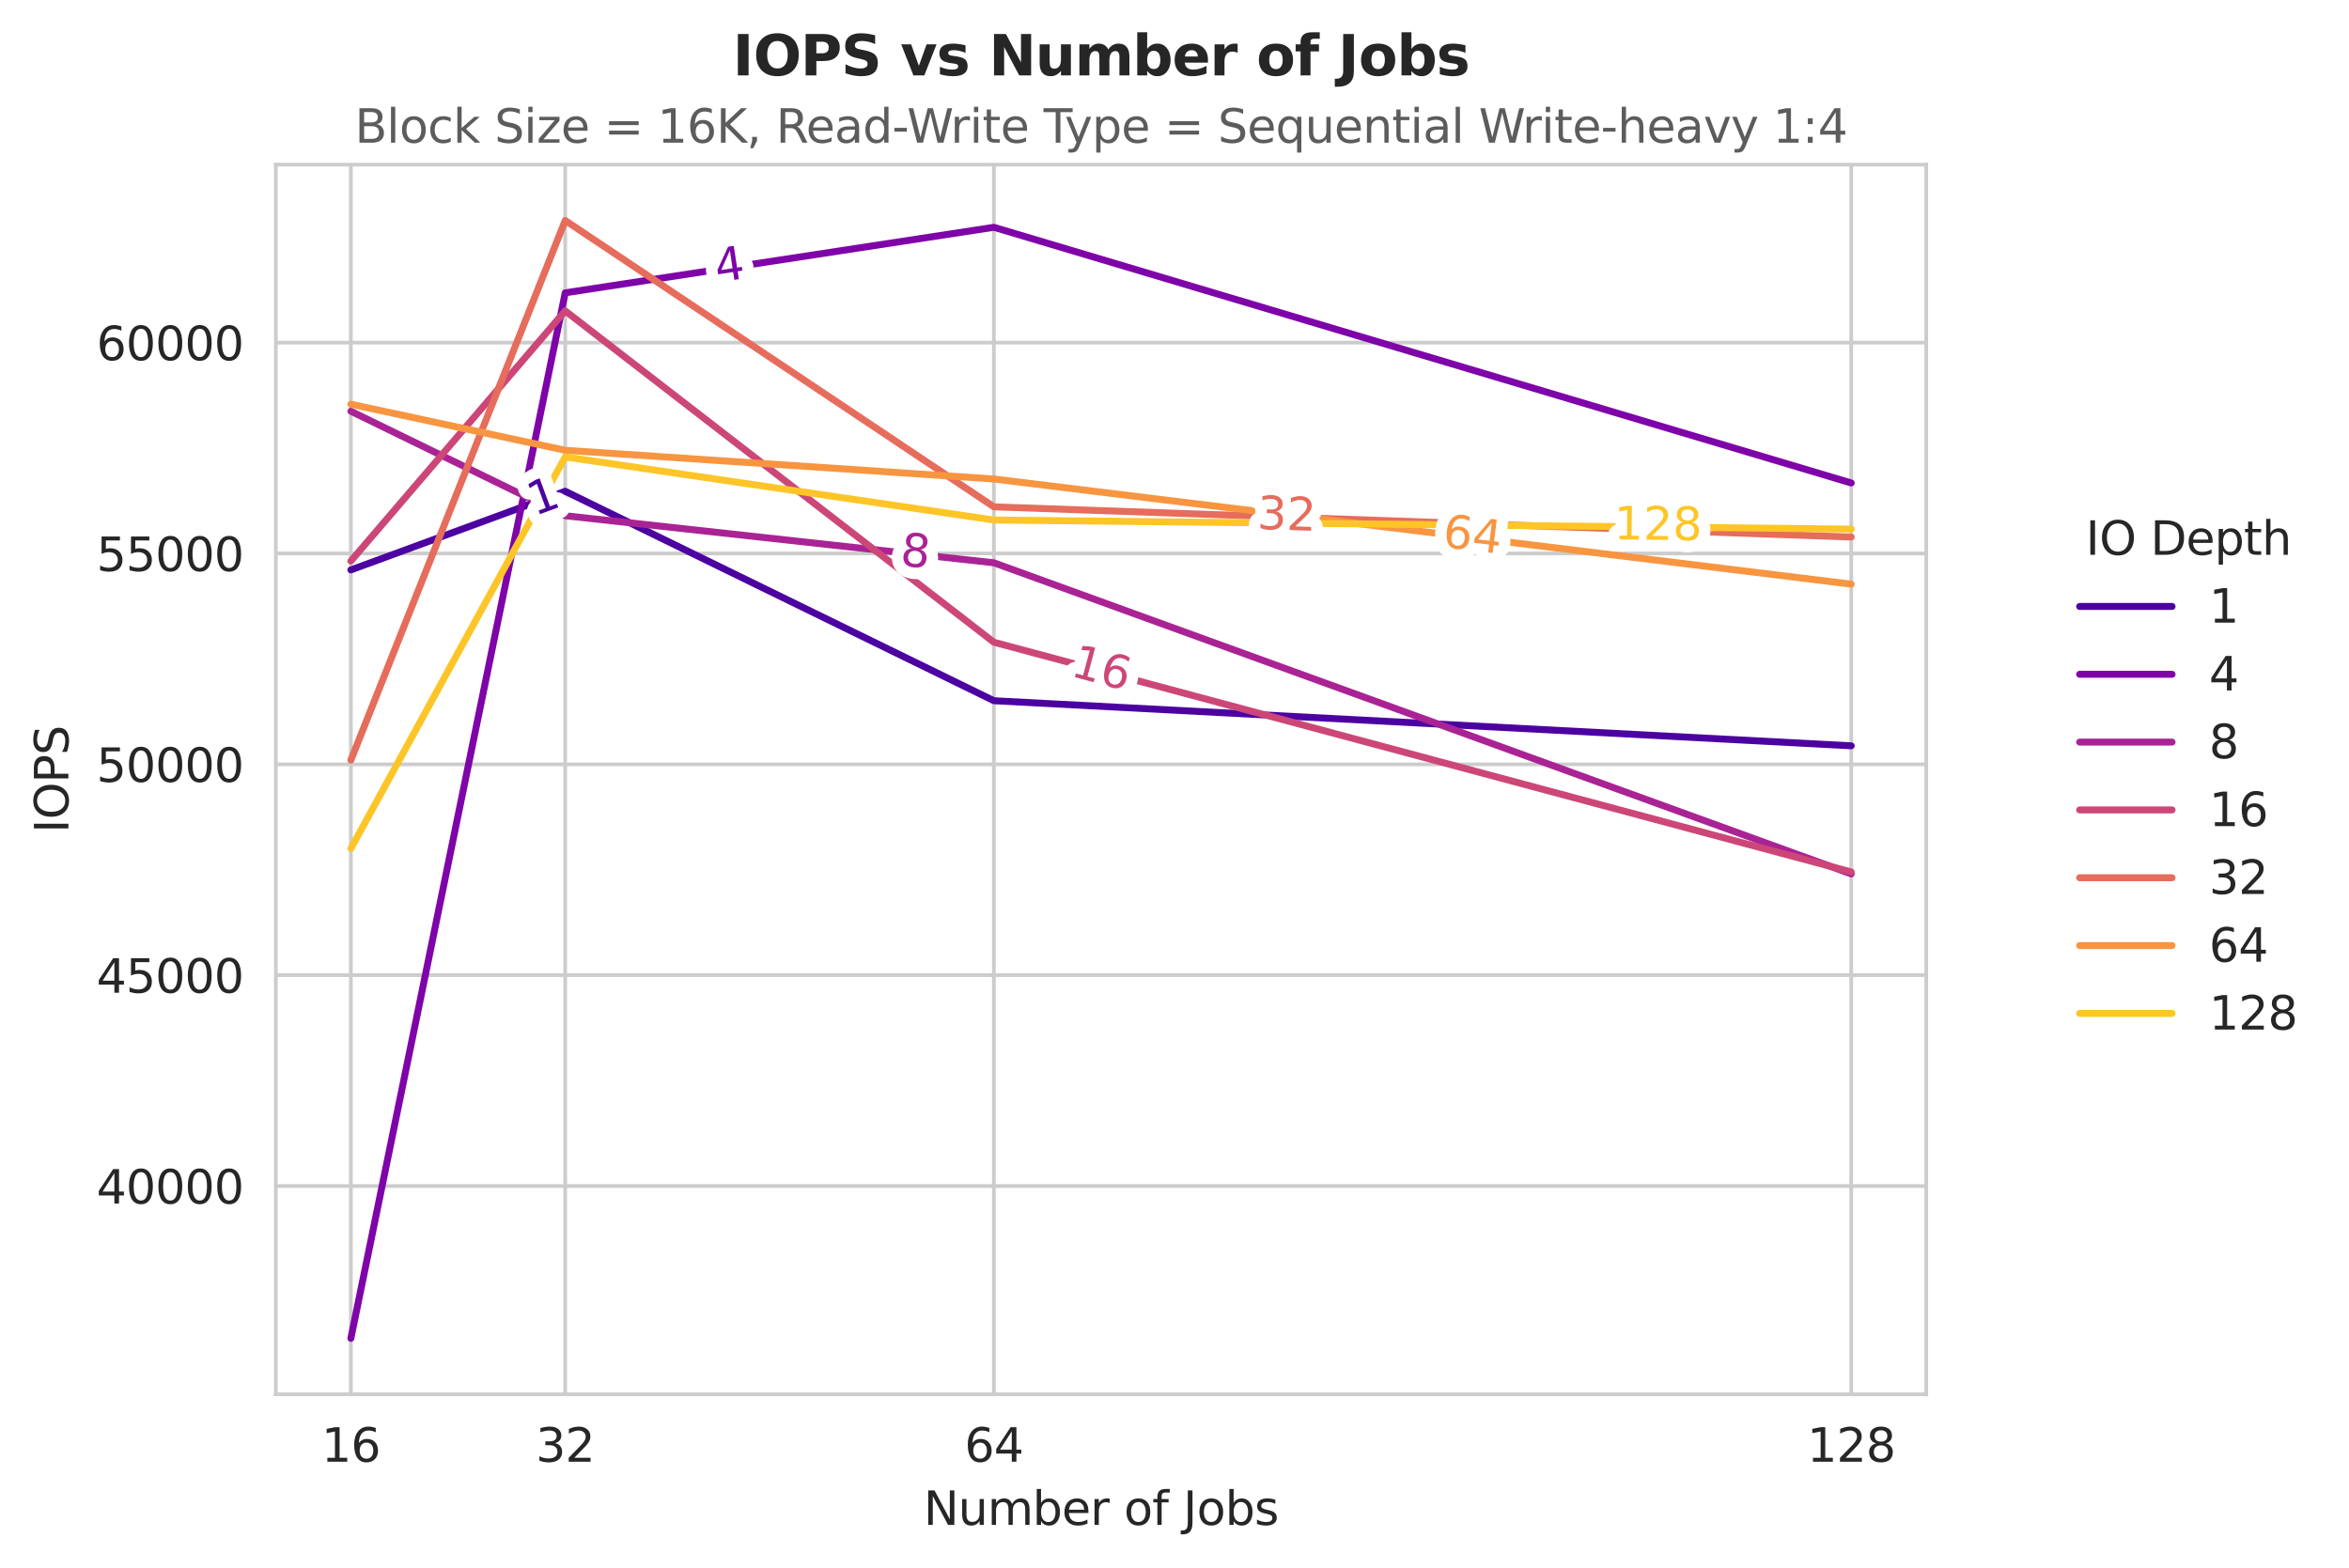 <?xml version="1.0" encoding="utf-8" standalone="no"?>
<!DOCTYPE svg PUBLIC "-//W3C//DTD SVG 1.1//EN"
  "http://www.w3.org/Graphics/SVG/1.1/DTD/svg11.dtd">
<svg xmlns:xlink="http://www.w3.org/1999/xlink" width="508.291pt" height="339.292pt" viewBox="0 0 508.291 339.292" xmlns="http://www.w3.org/2000/svg" version="1.1">
 <defs>
  <style type="text/css">*{stroke-linejoin: round; stroke-linecap: butt}</style>
 </defs>
 <g id="figure_1">
  <g id="patch_1">
   <path d="M 0 339.292 
L 508.291 339.292 
L 508.291 0 
L 0 0 
z
" style="fill: #ffffff"/>
  </g>
  <g id="axes_1">
   <g id="patch_2">
    <path d="M 59.691 301.736 
L 416.811 301.736 
L 416.811 35.624 
L 59.691 35.624 
z
" style="fill: #ffffff"/>
   </g>
   <g id="matplotlib.axis_1">
    <g id="xtick_1">
     <g id="line2d_1">
      <path d="M 75.923 301.736 
L 75.923 35.624 
" clip-path="url(#pdd3fe60e55)" style="fill: none; stroke: #cccccc; stroke-width: 0.8; stroke-linecap: round"/>
     </g>
     <g id="text_1">
      <!-- 16 -->
      <g style="fill: #262626" transform="translate(69.561 316.334) scale(0.1 -0.1)">
       <defs>
        <path id="DejaVuSans-31" d="M 794 531 
L 1825 531 
L 1825 4091 
L 703 3866 
L 703 4441 
L 1819 4666 
L 2450 4666 
L 2450 531 
L 3481 531 
L 3481 0 
L 794 0 
L 794 531 
z
" transform="scale(0.016)"/>
        <path id="DejaVuSans-36" d="M 2113 2584 
Q 1688 2584 1439 2293 
Q 1191 2003 1191 1497 
Q 1191 994 1439 701 
Q 1688 409 2113 409 
Q 2538 409 2786 701 
Q 3034 994 3034 1497 
Q 3034 2003 2786 2293 
Q 2538 2584 2113 2584 
z
M 3366 4563 
L 3366 3988 
Q 3128 4100 2886 4159 
Q 2644 4219 2406 4219 
Q 1781 4219 1451 3797 
Q 1122 3375 1075 2522 
Q 1259 2794 1537 2939 
Q 1816 3084 2150 3084 
Q 2853 3084 3261 2657 
Q 3669 2231 3669 1497 
Q 3669 778 3244 343 
Q 2819 -91 2113 -91 
Q 1303 -91 875 529 
Q 447 1150 447 2328 
Q 447 3434 972 4092 
Q 1497 4750 2381 4750 
Q 2619 4750 2861 4703 
Q 3103 4656 3366 4563 
z
" transform="scale(0.016)"/>
       </defs>
       <use xlink:href="#DejaVuSans-31"/>
       <use xlink:href="#DejaVuSans-36" transform="translate(63.623 0)"/>
      </g>
     </g>
    </g>
    <g id="xtick_2">
     <g id="line2d_2">
      <path d="M 215.061 301.736 
L 215.061 35.624 
" clip-path="url(#pdd3fe60e55)" style="fill: none; stroke: #cccccc; stroke-width: 0.8; stroke-linecap: round"/>
     </g>
     <g id="text_2">
      <!-- 64 -->
      <g style="fill: #262626" transform="translate(208.699 316.334) scale(0.1 -0.1)">
       <defs>
        <path id="DejaVuSans-34" d="M 2419 4116 
L 825 1625 
L 2419 1625 
L 2419 4116 
z
M 2253 4666 
L 3047 4666 
L 3047 1625 
L 3713 1625 
L 3713 1100 
L 3047 1100 
L 3047 0 
L 2419 0 
L 2419 1100 
L 313 1100 
L 313 1709 
L 2253 4666 
z
" transform="scale(0.016)"/>
       </defs>
       <use xlink:href="#DejaVuSans-36"/>
       <use xlink:href="#DejaVuSans-34" transform="translate(63.623 0)"/>
      </g>
     </g>
    </g>
    <g id="xtick_3">
     <g id="line2d_3">
      <path d="M 122.303 301.736 
L 122.303 35.624 
" clip-path="url(#pdd3fe60e55)" style="fill: none; stroke: #cccccc; stroke-width: 0.8; stroke-linecap: round"/>
     </g>
     <g id="text_3">
      <!-- 32 -->
      <g style="fill: #262626" transform="translate(115.94 316.334) scale(0.1 -0.1)">
       <defs>
        <path id="DejaVuSans-33" d="M 2597 2516 
Q 3050 2419 3304 2112 
Q 3559 1806 3559 1356 
Q 3559 666 3084 287 
Q 2609 -91 1734 -91 
Q 1441 -91 1130 -33 
Q 819 25 488 141 
L 488 750 
Q 750 597 1062 519 
Q 1375 441 1716 441 
Q 2309 441 2620 675 
Q 2931 909 2931 1356 
Q 2931 1769 2642 2001 
Q 2353 2234 1838 2234 
L 1294 2234 
L 1294 2753 
L 1863 2753 
Q 2328 2753 2575 2939 
Q 2822 3125 2822 3475 
Q 2822 3834 2567 4026 
Q 2313 4219 1838 4219 
Q 1578 4219 1281 4162 
Q 984 4106 628 3988 
L 628 4550 
Q 988 4650 1302 4700 
Q 1616 4750 1894 4750 
Q 2613 4750 3031 4423 
Q 3450 4097 3450 3541 
Q 3450 3153 3228 2886 
Q 3006 2619 2597 2516 
z
" transform="scale(0.016)"/>
        <path id="DejaVuSans-32" d="M 1228 531 
L 3431 531 
L 3431 0 
L 469 0 
L 469 531 
Q 828 903 1448 1529 
Q 2069 2156 2228 2338 
Q 2531 2678 2651 2914 
Q 2772 3150 2772 3378 
Q 2772 3750 2511 3984 
Q 2250 4219 1831 4219 
Q 1534 4219 1204 4116 
Q 875 4013 500 3803 
L 500 4441 
Q 881 4594 1212 4672 
Q 1544 4750 1819 4750 
Q 2544 4750 2975 4387 
Q 3406 4025 3406 3419 
Q 3406 3131 3298 2873 
Q 3191 2616 2906 2266 
Q 2828 2175 2409 1742 
Q 1991 1309 1228 531 
z
" transform="scale(0.016)"/>
       </defs>
       <use xlink:href="#DejaVuSans-33"/>
       <use xlink:href="#DejaVuSans-32" transform="translate(63.623 0)"/>
      </g>
     </g>
    </g>
    <g id="xtick_4">
     <g id="line2d_4">
      <path d="M 400.578 301.736 
L 400.578 35.624 
" clip-path="url(#pdd3fe60e55)" style="fill: none; stroke: #cccccc; stroke-width: 0.8; stroke-linecap: round"/>
     </g>
     <g id="text_4">
      <!-- 128 -->
      <g style="fill: #262626" transform="translate(391.034 316.334) scale(0.1 -0.1)">
       <defs>
        <path id="DejaVuSans-38" d="M 2034 2216 
Q 1584 2216 1326 1975 
Q 1069 1734 1069 1313 
Q 1069 891 1326 650 
Q 1584 409 2034 409 
Q 2484 409 2743 651 
Q 3003 894 3003 1313 
Q 3003 1734 2745 1975 
Q 2488 2216 2034 2216 
z
M 1403 2484 
Q 997 2584 770 2862 
Q 544 3141 544 3541 
Q 544 4100 942 4425 
Q 1341 4750 2034 4750 
Q 2731 4750 3128 4425 
Q 3525 4100 3525 3541 
Q 3525 3141 3298 2862 
Q 3072 2584 2669 2484 
Q 3125 2378 3379 2068 
Q 3634 1759 3634 1313 
Q 3634 634 3220 271 
Q 2806 -91 2034 -91 
Q 1263 -91 848 271 
Q 434 634 434 1313 
Q 434 1759 690 2068 
Q 947 2378 1403 2484 
z
M 1172 3481 
Q 1172 3119 1398 2916 
Q 1625 2713 2034 2713 
Q 2441 2713 2670 2916 
Q 2900 3119 2900 3481 
Q 2900 3844 2670 4047 
Q 2441 4250 2034 4250 
Q 1625 4250 1398 4047 
Q 1172 3844 1172 3481 
z
" transform="scale(0.016)"/>
       </defs>
       <use xlink:href="#DejaVuSans-31"/>
       <use xlink:href="#DejaVuSans-32" transform="translate(63.623 0)"/>
       <use xlink:href="#DejaVuSans-38" transform="translate(127.246 0)"/>
      </g>
     </g>
    </g>
    <g id="text_5">
     <!-- Number of Jobs -->
     <g style="fill: #262626" transform="translate(199.854 330.012) scale(0.1 -0.1)">
      <defs>
       <path id="DejaVuSans-4e" d="M 628 4666 
L 1478 4666 
L 3547 763 
L 3547 4666 
L 4159 4666 
L 4159 0 
L 3309 0 
L 1241 3903 
L 1241 0 
L 628 0 
L 628 4666 
z
" transform="scale(0.016)"/>
       <path id="DejaVuSans-75" d="M 544 1381 
L 544 3500 
L 1119 3500 
L 1119 1403 
Q 1119 906 1312 657 
Q 1506 409 1894 409 
Q 2359 409 2629 706 
Q 2900 1003 2900 1516 
L 2900 3500 
L 3475 3500 
L 3475 0 
L 2900 0 
L 2900 538 
Q 2691 219 2414 64 
Q 2138 -91 1772 -91 
Q 1169 -91 856 284 
Q 544 659 544 1381 
z
M 1991 3584 
L 1991 3584 
z
" transform="scale(0.016)"/>
       <path id="DejaVuSans-6d" d="M 3328 2828 
Q 3544 3216 3844 3400 
Q 4144 3584 4550 3584 
Q 5097 3584 5394 3201 
Q 5691 2819 5691 2113 
L 5691 0 
L 5113 0 
L 5113 2094 
Q 5113 2597 4934 2840 
Q 4756 3084 4391 3084 
Q 3944 3084 3684 2787 
Q 3425 2491 3425 1978 
L 3425 0 
L 2847 0 
L 2847 2094 
Q 2847 2600 2669 2842 
Q 2491 3084 2119 3084 
Q 1678 3084 1418 2786 
Q 1159 2488 1159 1978 
L 1159 0 
L 581 0 
L 581 3500 
L 1159 3500 
L 1159 2956 
Q 1356 3278 1631 3431 
Q 1906 3584 2284 3584 
Q 2666 3584 2933 3390 
Q 3200 3197 3328 2828 
z
" transform="scale(0.016)"/>
       <path id="DejaVuSans-62" d="M 3116 1747 
Q 3116 2381 2855 2742 
Q 2594 3103 2138 3103 
Q 1681 3103 1420 2742 
Q 1159 2381 1159 1747 
Q 1159 1113 1420 752 
Q 1681 391 2138 391 
Q 2594 391 2855 752 
Q 3116 1113 3116 1747 
z
M 1159 2969 
Q 1341 3281 1617 3432 
Q 1894 3584 2278 3584 
Q 2916 3584 3314 3078 
Q 3713 2572 3713 1747 
Q 3713 922 3314 415 
Q 2916 -91 2278 -91 
Q 1894 -91 1617 61 
Q 1341 213 1159 525 
L 1159 0 
L 581 0 
L 581 4863 
L 1159 4863 
L 1159 2969 
z
" transform="scale(0.016)"/>
       <path id="DejaVuSans-65" d="M 3597 1894 
L 3597 1613 
L 953 1613 
Q 991 1019 1311 708 
Q 1631 397 2203 397 
Q 2534 397 2845 478 
Q 3156 559 3463 722 
L 3463 178 
Q 3153 47 2828 -22 
Q 2503 -91 2169 -91 
Q 1331 -91 842 396 
Q 353 884 353 1716 
Q 353 2575 817 3079 
Q 1281 3584 2069 3584 
Q 2775 3584 3186 3129 
Q 3597 2675 3597 1894 
z
M 3022 2063 
Q 3016 2534 2758 2815 
Q 2500 3097 2075 3097 
Q 1594 3097 1305 2825 
Q 1016 2553 972 2059 
L 3022 2063 
z
" transform="scale(0.016)"/>
       <path id="DejaVuSans-72" d="M 2631 2963 
Q 2534 3019 2420 3045 
Q 2306 3072 2169 3072 
Q 1681 3072 1420 2755 
Q 1159 2438 1159 1844 
L 1159 0 
L 581 0 
L 581 3500 
L 1159 3500 
L 1159 2956 
Q 1341 3275 1631 3429 
Q 1922 3584 2338 3584 
Q 2397 3584 2469 3576 
Q 2541 3569 2628 3553 
L 2631 2963 
z
" transform="scale(0.016)"/>
       <path id="DejaVuSans-20" transform="scale(0.016)"/>
       <path id="DejaVuSans-6f" d="M 1959 3097 
Q 1497 3097 1228 2736 
Q 959 2375 959 1747 
Q 959 1119 1226 758 
Q 1494 397 1959 397 
Q 2419 397 2687 759 
Q 2956 1122 2956 1747 
Q 2956 2369 2687 2733 
Q 2419 3097 1959 3097 
z
M 1959 3584 
Q 2709 3584 3137 3096 
Q 3566 2609 3566 1747 
Q 3566 888 3137 398 
Q 2709 -91 1959 -91 
Q 1206 -91 779 398 
Q 353 888 353 1747 
Q 353 2609 779 3096 
Q 1206 3584 1959 3584 
z
" transform="scale(0.016)"/>
       <path id="DejaVuSans-66" d="M 2375 4863 
L 2375 4384 
L 1825 4384 
Q 1516 4384 1395 4259 
Q 1275 4134 1275 3809 
L 1275 3500 
L 2222 3500 
L 2222 3053 
L 1275 3053 
L 1275 0 
L 697 0 
L 697 3053 
L 147 3053 
L 147 3500 
L 697 3500 
L 697 3744 
Q 697 4328 969 4595 
Q 1241 4863 1831 4863 
L 2375 4863 
z
" transform="scale(0.016)"/>
       <path id="DejaVuSans-4a" d="M 628 4666 
L 1259 4666 
L 1259 325 
Q 1259 -519 939 -900 
Q 619 -1281 -91 -1281 
L -331 -1281 
L -331 -750 
L -134 -750 
Q 284 -750 456 -515 
Q 628 -281 628 325 
L 628 4666 
z
" transform="scale(0.016)"/>
       <path id="DejaVuSans-73" d="M 2834 3397 
L 2834 2853 
Q 2591 2978 2328 3040 
Q 2066 3103 1784 3103 
Q 1356 3103 1142 2972 
Q 928 2841 928 2578 
Q 928 2378 1081 2264 
Q 1234 2150 1697 2047 
L 1894 2003 
Q 2506 1872 2764 1633 
Q 3022 1394 3022 966 
Q 3022 478 2636 193 
Q 2250 -91 1575 -91 
Q 1294 -91 989 -36 
Q 684 19 347 128 
L 347 722 
Q 666 556 975 473 
Q 1284 391 1588 391 
Q 1994 391 2212 530 
Q 2431 669 2431 922 
Q 2431 1156 2273 1281 
Q 2116 1406 1581 1522 
L 1381 1569 
Q 847 1681 609 1914 
Q 372 2147 372 2553 
Q 372 3047 722 3315 
Q 1072 3584 1716 3584 
Q 2034 3584 2315 3537 
Q 2597 3491 2834 3397 
z
" transform="scale(0.016)"/>
      </defs>
      <use xlink:href="#DejaVuSans-4e"/>
      <use xlink:href="#DejaVuSans-75" transform="translate(74.805 0)"/>
      <use xlink:href="#DejaVuSans-6d" transform="translate(138.184 0)"/>
      <use xlink:href="#DejaVuSans-62" transform="translate(235.596 0)"/>
      <use xlink:href="#DejaVuSans-65" transform="translate(299.072 0)"/>
      <use xlink:href="#DejaVuSans-72" transform="translate(360.596 0)"/>
      <use xlink:href="#DejaVuSans-20" transform="translate(401.709 0)"/>
      <use xlink:href="#DejaVuSans-6f" transform="translate(433.496 0)"/>
      <use xlink:href="#DejaVuSans-66" transform="translate(494.678 0)"/>
      <use xlink:href="#DejaVuSans-20" transform="translate(529.883 0)"/>
      <use xlink:href="#DejaVuSans-4a" transform="translate(561.67 0)"/>
      <use xlink:href="#DejaVuSans-6f" transform="translate(591.162 0)"/>
      <use xlink:href="#DejaVuSans-62" transform="translate(652.344 0)"/>
      <use xlink:href="#DejaVuSans-73" transform="translate(715.82 0)"/>
     </g>
    </g>
   </g>
   <g id="matplotlib.axis_2">
    <g id="ytick_1">
     <g id="line2d_5">
      <path d="M 59.691 256.668 
L 416.811 256.668 
" clip-path="url(#pdd3fe60e55)" style="fill: none; stroke: #cccccc; stroke-width: 0.8; stroke-linecap: round"/>
     </g>
     <g id="text_6">
      <!-- 40000 -->
      <g style="fill: #262626" transform="translate(20.878 260.467) scale(0.1 -0.1)">
       <defs>
        <path id="DejaVuSans-30" d="M 2034 4250 
Q 1547 4250 1301 3770 
Q 1056 3291 1056 2328 
Q 1056 1369 1301 889 
Q 1547 409 2034 409 
Q 2525 409 2770 889 
Q 3016 1369 3016 2328 
Q 3016 3291 2770 3770 
Q 2525 4250 2034 4250 
z
M 2034 4750 
Q 2819 4750 3233 4129 
Q 3647 3509 3647 2328 
Q 3647 1150 3233 529 
Q 2819 -91 2034 -91 
Q 1250 -91 836 529 
Q 422 1150 422 2328 
Q 422 3509 836 4129 
Q 1250 4750 2034 4750 
z
" transform="scale(0.016)"/>
       </defs>
       <use xlink:href="#DejaVuSans-34"/>
       <use xlink:href="#DejaVuSans-30" transform="translate(63.623 0)"/>
       <use xlink:href="#DejaVuSans-30" transform="translate(127.246 0)"/>
       <use xlink:href="#DejaVuSans-30" transform="translate(190.869 0)"/>
       <use xlink:href="#DejaVuSans-30" transform="translate(254.492 0)"/>
      </g>
     </g>
    </g>
    <g id="ytick_2">
     <g id="line2d_6">
      <path d="M 59.691 211.038 
L 416.811 211.038 
" clip-path="url(#pdd3fe60e55)" style="fill: none; stroke: #cccccc; stroke-width: 0.8; stroke-linecap: round"/>
     </g>
     <g id="text_7">
      <!-- 45000 -->
      <g style="fill: #262626" transform="translate(20.878 214.837) scale(0.1 -0.1)">
       <defs>
        <path id="DejaVuSans-35" d="M 691 4666 
L 3169 4666 
L 3169 4134 
L 1269 4134 
L 1269 2991 
Q 1406 3038 1543 3061 
Q 1681 3084 1819 3084 
Q 2600 3084 3056 2656 
Q 3513 2228 3513 1497 
Q 3513 744 3044 326 
Q 2575 -91 1722 -91 
Q 1428 -91 1123 -41 
Q 819 9 494 109 
L 494 744 
Q 775 591 1075 516 
Q 1375 441 1709 441 
Q 2250 441 2565 725 
Q 2881 1009 2881 1497 
Q 2881 1984 2565 2268 
Q 2250 2553 1709 2553 
Q 1456 2553 1204 2497 
Q 953 2441 691 2322 
L 691 4666 
z
" transform="scale(0.016)"/>
       </defs>
       <use xlink:href="#DejaVuSans-34"/>
       <use xlink:href="#DejaVuSans-35" transform="translate(63.623 0)"/>
       <use xlink:href="#DejaVuSans-30" transform="translate(127.246 0)"/>
       <use xlink:href="#DejaVuSans-30" transform="translate(190.869 0)"/>
       <use xlink:href="#DejaVuSans-30" transform="translate(254.492 0)"/>
      </g>
     </g>
    </g>
    <g id="ytick_3">
     <g id="line2d_7">
      <path d="M 59.691 165.408 
L 416.811 165.408 
" clip-path="url(#pdd3fe60e55)" style="fill: none; stroke: #cccccc; stroke-width: 0.8; stroke-linecap: round"/>
     </g>
     <g id="text_8">
      <!-- 50000 -->
      <g style="fill: #262626" transform="translate(20.878 169.207) scale(0.1 -0.1)">
       <use xlink:href="#DejaVuSans-35"/>
       <use xlink:href="#DejaVuSans-30" transform="translate(63.623 0)"/>
       <use xlink:href="#DejaVuSans-30" transform="translate(127.246 0)"/>
       <use xlink:href="#DejaVuSans-30" transform="translate(190.869 0)"/>
       <use xlink:href="#DejaVuSans-30" transform="translate(254.492 0)"/>
      </g>
     </g>
    </g>
    <g id="ytick_4">
     <g id="line2d_8">
      <path d="M 59.691 119.778 
L 416.811 119.778 
" clip-path="url(#pdd3fe60e55)" style="fill: none; stroke: #cccccc; stroke-width: 0.8; stroke-linecap: round"/>
     </g>
     <g id="text_9">
      <!-- 55000 -->
      <g style="fill: #262626" transform="translate(20.878 123.578) scale(0.1 -0.1)">
       <use xlink:href="#DejaVuSans-35"/>
       <use xlink:href="#DejaVuSans-35" transform="translate(63.623 0)"/>
       <use xlink:href="#DejaVuSans-30" transform="translate(127.246 0)"/>
       <use xlink:href="#DejaVuSans-30" transform="translate(190.869 0)"/>
       <use xlink:href="#DejaVuSans-30" transform="translate(254.492 0)"/>
      </g>
     </g>
    </g>
    <g id="ytick_5">
     <g id="line2d_9">
      <path d="M 59.691 74.148 
L 416.811 74.148 
" clip-path="url(#pdd3fe60e55)" style="fill: none; stroke: #cccccc; stroke-width: 0.8; stroke-linecap: round"/>
     </g>
     <g id="text_10">
      <!-- 60000 -->
      <g style="fill: #262626" transform="translate(20.878 77.948) scale(0.1 -0.1)">
       <use xlink:href="#DejaVuSans-36"/>
       <use xlink:href="#DejaVuSans-30" transform="translate(63.623 0)"/>
       <use xlink:href="#DejaVuSans-30" transform="translate(127.246 0)"/>
       <use xlink:href="#DejaVuSans-30" transform="translate(190.869 0)"/>
       <use xlink:href="#DejaVuSans-30" transform="translate(254.492 0)"/>
      </g>
     </g>
    </g>
    <g id="text_11">
     <!-- IOPS -->
     <g style="fill: #262626" transform="translate(14.798 180.28) rotate(-90) scale(0.1 -0.1)">
      <defs>
       <path id="DejaVuSans-49" d="M 628 4666 
L 1259 4666 
L 1259 0 
L 628 0 
L 628 4666 
z
" transform="scale(0.016)"/>
       <path id="DejaVuSans-4f" d="M 2522 4238 
Q 1834 4238 1429 3725 
Q 1025 3213 1025 2328 
Q 1025 1447 1429 934 
Q 1834 422 2522 422 
Q 3209 422 3611 934 
Q 4013 1447 4013 2328 
Q 4013 3213 3611 3725 
Q 3209 4238 2522 4238 
z
M 2522 4750 
Q 3503 4750 4090 4092 
Q 4678 3434 4678 2328 
Q 4678 1225 4090 567 
Q 3503 -91 2522 -91 
Q 1538 -91 948 565 
Q 359 1222 359 2328 
Q 359 3434 948 4092 
Q 1538 4750 2522 4750 
z
" transform="scale(0.016)"/>
       <path id="DejaVuSans-50" d="M 1259 4147 
L 1259 2394 
L 2053 2394 
Q 2494 2394 2734 2622 
Q 2975 2850 2975 3272 
Q 2975 3691 2734 3919 
Q 2494 4147 2053 4147 
L 1259 4147 
z
M 628 4666 
L 2053 4666 
Q 2838 4666 3239 4311 
Q 3641 3956 3641 3272 
Q 3641 2581 3239 2228 
Q 2838 1875 2053 1875 
L 1259 1875 
L 1259 0 
L 628 0 
L 628 4666 
z
" transform="scale(0.016)"/>
       <path id="DejaVuSans-53" d="M 3425 4513 
L 3425 3897 
Q 3066 4069 2747 4153 
Q 2428 4238 2131 4238 
Q 1616 4238 1336 4038 
Q 1056 3838 1056 3469 
Q 1056 3159 1242 3001 
Q 1428 2844 1947 2747 
L 2328 2669 
Q 3034 2534 3370 2195 
Q 3706 1856 3706 1288 
Q 3706 609 3251 259 
Q 2797 -91 1919 -91 
Q 1588 -91 1214 -16 
Q 841 59 441 206 
L 441 856 
Q 825 641 1194 531 
Q 1563 422 1919 422 
Q 2459 422 2753 634 
Q 3047 847 3047 1241 
Q 3047 1584 2836 1778 
Q 2625 1972 2144 2069 
L 1759 2144 
Q 1053 2284 737 2584 
Q 422 2884 422 3419 
Q 422 4038 858 4394 
Q 1294 4750 2059 4750 
Q 2388 4750 2728 4690 
Q 3069 4631 3425 4513 
z
" transform="scale(0.016)"/>
      </defs>
      <use xlink:href="#DejaVuSans-49"/>
      <use xlink:href="#DejaVuSans-4f" transform="translate(29.492 0)"/>
      <use xlink:href="#DejaVuSans-50" transform="translate(108.203 0)"/>
      <use xlink:href="#DejaVuSans-53" transform="translate(168.506 0)"/>
     </g>
    </g>
   </g>
   <g id="FillBetweenPolyCollection_1"/>
   <g id="FillBetweenPolyCollection_2"/>
   <g id="FillBetweenPolyCollection_3"/>
   <g id="FillBetweenPolyCollection_4"/>
   <g id="FillBetweenPolyCollection_5"/>
   <g id="FillBetweenPolyCollection_6"/>
   <g id="FillBetweenPolyCollection_7"/>
   <g id="line2d_10">
    <path d="M 75.923 123.337 
L 122.303 106.317 
L 215.061 151.646 
L 400.578 161.402 
" clip-path="url(#pdd3fe60e55)" style="fill: none; stroke: #4c02a1; stroke-width: 1.5; stroke-linecap: round"/>
   </g>
   <g id="line2d_11">
    <path d="M 75.923 289.64 
L 122.303 63.371 
L 215.061 49.189 
L 400.578 104.52 
" clip-path="url(#pdd3fe60e55)" style="fill: none; stroke: #7e03a8; stroke-width: 1.5; stroke-linecap: round"/>
   </g>
   <g id="line2d_12">
    <path d="M 75.923 88.996 
L 122.303 111.611 
L 215.061 121.795 
L 400.578 189.126 
" clip-path="url(#pdd3fe60e55)" style="fill: none; stroke: #aa2395; stroke-width: 1.5; stroke-linecap: round"/>
   </g>
   <g id="line2d_13">
    <path d="M 75.923 121.412 
L 122.303 67.277 
L 215.061 138.988 
L 400.578 188.707 
" clip-path="url(#pdd3fe60e55)" style="fill: none; stroke: #cc4778; stroke-width: 1.5; stroke-linecap: round"/>
   </g>
   <g id="line2d_14">
    <path d="M 75.923 164.505 
L 122.303 47.72 
L 215.061 109.685 
L 400.578 116.219 
" clip-path="url(#pdd3fe60e55)" style="fill: none; stroke: #e66c5c; stroke-width: 1.5; stroke-linecap: round"/>
   </g>
   <g id="line2d_15">
    <path d="M 75.923 87.472 
L 122.303 97.447 
L 215.061 103.662 
L 400.578 126.413 
" clip-path="url(#pdd3fe60e55)" style="fill: none; stroke: #f89540; stroke-width: 1.5; stroke-linecap: round"/>
   </g>
   <g id="line2d_16">
    <path d="M 75.923 183.633 
L 122.303 98.889 
L 215.061 112.541 
L 400.578 114.503 
" clip-path="url(#pdd3fe60e55)" style="fill: none; stroke: #fdc527; stroke-width: 1.5; stroke-linecap: round"/>
   </g>
   <g id="line2d_17"/>
   <g id="line2d_18"/>
   <g id="line2d_19"/>
   <g id="line2d_20"/>
   <g id="line2d_21"/>
   <g id="line2d_22"/>
   <g id="line2d_23"/>
   <g id="text_12">
    <path d="M 116.566 110.478 
L 118.078 109.923 
L 116.162 104.701 
L 114.637 105.635 
L 114.327 104.792 
L 115.843 103.861 
L 116.769 103.521 
L 118.995 109.587 
L 120.507 109.032 
L 120.793 109.811 
L 116.851 111.257 
L 116.566 110.478 
z
" clip-path="url(#pdd3fe60e55)" style="fill: #4c02a1; stroke: #ffffff; stroke-width: 5"/>
    <path d="M 116.566 110.478 
L 118.078 109.923 
L 116.162 104.701 
L 114.637 105.635 
L 114.327 104.792 
L 115.843 103.861 
L 116.769 103.521 
L 118.995 109.587 
L 120.507 109.032 
L 120.793 109.811 
L 116.851 111.257 
L 116.566 110.478 
z
" clip-path="url(#pdd3fe60e55)" style="fill: #4c02a1"/>
   </g>
   <g id="text_13">
    <path d="M 157.935 54.208 
L 156.061 58.432 
L 158.523 58.056 
L 157.935 54.208 
z
M 157.549 53.398 
L 158.775 53.211 
L 159.493 57.908 
L 160.522 57.75 
L 160.646 58.561 
L 159.617 58.718 
L 159.877 60.417 
L 158.907 60.566 
L 158.647 58.867 
L 155.395 59.364 
L 155.251 58.423 
L 157.549 53.398 
z
" clip-path="url(#pdd3fe60e55)" style="fill: #7e03a8; stroke: #ffffff; stroke-width: 5"/>
    <path d="M 157.935 54.208 
L 156.061 58.432 
L 158.523 58.056 
L 157.935 54.208 
z
M 157.549 53.398 
L 158.775 53.211 
L 159.493 57.908 
L 160.522 57.75 
L 160.646 58.561 
L 159.617 58.718 
L 159.877 60.417 
L 158.907 60.566 
L 158.647 58.867 
L 155.395 59.364 
L 155.251 58.423 
L 157.549 53.398 
z
" clip-path="url(#pdd3fe60e55)" style="fill: #7e03a8"/>
   </g>
   <g id="text_14">
    <path d="M 198.148 119.231 
Q 197.449 119.154 197.008 119.484 
Q 196.567 119.815 196.495 120.469 
Q 196.423 121.124 196.782 121.542 
Q 197.141 121.961 197.84 122.037 
Q 198.539 122.114 198.983 121.782 
Q 199.428 121.449 199.499 120.799 
Q 199.571 120.145 199.211 119.726 
Q 198.853 119.308 198.148 119.231 
z
M 197.214 118.707 
Q 196.6 118.482 196.295 118.012 
Q 195.992 117.54 196.06 116.919 
Q 196.155 116.051 196.829 115.614 
Q 197.504 115.177 198.58 115.295 
Q 199.663 115.414 200.224 115.986 
Q 200.785 116.559 200.69 117.427 
Q 200.622 118.048 200.222 118.443 
Q 199.823 118.836 199.18 118.923 
Q 199.87 119.165 200.212 119.69 
Q 200.555 120.213 200.479 120.906 
Q 200.364 121.961 199.659 122.454 
Q 198.954 122.946 197.755 122.814 
Q 196.557 122.682 195.975 122.049 
Q 195.393 121.415 195.509 120.36 
Q 195.585 119.668 196.036 119.231 
Q 196.488 118.794 197.214 118.707 
z
M 197.025 117.119 
Q 196.963 117.681 197.28 118.035 
Q 197.598 118.389 198.233 118.459 
Q 198.865 118.528 199.255 118.252 
Q 199.647 117.976 199.709 117.414 
Q 199.771 116.85 199.448 116.495 
Q 199.127 116.141 198.495 116.072 
Q 197.86 116.002 197.473 116.278 
Q 197.087 116.555 197.025 117.119 
z
" clip-path="url(#pdd3fe60e55)" style="fill: #aa2395; stroke: #ffffff; stroke-width: 5"/>
    <path d="M 198.148 119.231 
Q 197.449 119.154 197.008 119.484 
Q 196.567 119.815 196.495 120.469 
Q 196.423 121.124 196.782 121.542 
Q 197.141 121.961 197.84 122.037 
Q 198.539 122.114 198.983 121.782 
Q 199.428 121.449 199.499 120.799 
Q 199.571 120.145 199.211 119.726 
Q 198.853 119.308 198.148 119.231 
z
M 197.214 118.707 
Q 196.6 118.482 196.295 118.012 
Q 195.992 117.54 196.06 116.919 
Q 196.155 116.051 196.829 115.614 
Q 197.504 115.177 198.58 115.295 
Q 199.663 115.414 200.224 115.986 
Q 200.785 116.559 200.69 117.427 
Q 200.622 118.048 200.222 118.443 
Q 199.823 118.836 199.18 118.923 
Q 199.87 119.165 200.212 119.69 
Q 200.555 120.213 200.479 120.906 
Q 200.364 121.961 199.659 122.454 
Q 198.954 122.946 197.755 122.814 
Q 196.557 122.682 195.975 122.049 
Q 195.393 121.415 195.509 120.36 
Q 195.585 119.668 196.036 119.231 
Q 196.488 118.794 197.214 118.707 
z
M 197.025 117.119 
Q 196.963 117.681 197.28 118.035 
Q 197.598 118.389 198.233 118.459 
Q 198.865 118.528 199.255 118.252 
Q 199.647 117.976 199.709 117.414 
Q 199.771 116.85 199.448 116.495 
Q 199.127 116.141 198.495 116.072 
Q 197.86 116.002 197.473 116.278 
Q 197.087 116.555 197.025 117.119 
z
" clip-path="url(#pdd3fe60e55)" style="fill: #aa2395"/>
   </g>
   <g id="text_15">
    <path d="M 232.804 145.741 
L 234.36 146.158 
L 235.8 140.785 
L 234.015 140.671 
L 234.248 139.803 
L 236.023 139.915 
L 236.976 140.17 
L 235.303 146.411 
L 236.859 146.828 
L 236.644 147.629 
L 232.589 146.543 
L 232.804 145.741 
z
M 241.77 144.823 
Q 241.129 144.651 240.635 144.99 
Q 240.144 145.327 239.939 146.091 
Q 239.736 146.85 239.991 147.393 
Q 240.249 147.934 240.891 148.106 
Q 241.532 148.278 242.024 147.937 
Q 242.517 147.595 242.721 146.836 
Q 242.925 146.073 242.668 145.535 
Q 242.412 144.995 241.77 144.823 
z
M 244.462 142.343 
L 244.229 143.211 
Q 243.915 142.946 243.574 142.759 
Q 243.233 142.57 242.874 142.474 
Q 241.931 142.221 241.262 142.725 
Q 240.595 143.229 240.179 144.497 
Q 240.566 144.161 241.045 144.054 
Q 241.524 143.948 242.028 144.084 
Q 243.089 144.368 243.532 145.177 
Q 243.976 145.985 243.679 147.093 
Q 243.388 148.178 242.571 148.663 
Q 241.754 149.146 240.688 148.86 
Q 239.466 148.533 239.071 147.424 
Q 238.676 146.314 239.152 144.536 
Q 239.6 142.867 240.658 142.086 
Q 241.717 141.305 243.051 141.663 
Q 243.41 141.759 243.756 141.928 
Q 244.103 142.097 244.462 142.343 
z
" clip-path="url(#pdd3fe60e55)" style="fill: #cc4778; stroke: #ffffff; stroke-width: 5"/>
    <path d="M 232.804 145.741 
L 234.36 146.158 
L 235.8 140.785 
L 234.015 140.671 
L 234.248 139.803 
L 236.023 139.915 
L 236.976 140.17 
L 235.303 146.411 
L 236.859 146.828 
L 236.644 147.629 
L 232.589 146.543 
L 232.804 145.741 
z
M 241.77 144.823 
Q 241.129 144.651 240.635 144.99 
Q 240.144 145.327 239.939 146.091 
Q 239.736 146.85 239.991 147.393 
Q 240.249 147.934 240.891 148.106 
Q 241.532 148.278 242.024 147.937 
Q 242.517 147.595 242.721 146.836 
Q 242.925 146.073 242.668 145.535 
Q 242.412 144.995 241.77 144.823 
z
M 244.462 142.343 
L 244.229 143.211 
Q 243.915 142.946 243.574 142.759 
Q 243.233 142.57 242.874 142.474 
Q 241.931 142.221 241.262 142.725 
Q 240.595 143.229 240.179 144.497 
Q 240.566 144.161 241.045 144.054 
Q 241.524 143.948 242.028 144.084 
Q 243.089 144.368 243.532 145.177 
Q 243.976 145.985 243.679 147.093 
Q 243.388 148.178 242.571 148.663 
Q 241.754 149.146 240.688 148.86 
Q 239.466 148.533 239.071 147.424 
Q 238.676 146.314 239.152 144.536 
Q 239.6 142.867 240.658 142.086 
Q 241.717 141.305 243.051 141.663 
Q 243.41 141.759 243.756 141.928 
Q 244.103 142.097 244.462 142.343 
z
" clip-path="url(#pdd3fe60e55)" style="fill: #cc4778"/>
   </g>
   <g id="text_16">
    <path d="M 276.165 110.665 
Q 276.867 110.841 277.246 111.334 
Q 277.628 111.826 277.603 112.529 
Q 277.565 113.606 276.802 114.172 
Q 276.04 114.736 274.674 114.688 
Q 274.216 114.672 273.734 114.564 
Q 273.251 114.457 272.741 114.257 
L 272.774 113.306 
Q 273.175 113.56 273.658 113.698 
Q 274.142 113.838 274.675 113.856 
Q 275.601 113.889 276.099 113.541 
Q 276.598 113.192 276.622 112.494 
Q 276.645 111.849 276.207 111.471 
Q 275.768 111.091 274.964 111.063 
L 274.114 111.033 
L 274.143 110.223 
L 275.031 110.254 
Q 275.758 110.28 276.154 110.003 
Q 276.549 109.726 276.569 109.179 
Q 276.588 108.619 276.201 108.305 
Q 275.815 107.99 275.073 107.964 
Q 274.667 107.949 274.2 108.022 
Q 273.733 108.093 273.171 108.258 
L 273.202 107.38 
Q 273.769 107.244 274.263 107.183 
Q 274.756 107.122 275.19 107.137 
Q 276.312 107.177 276.947 107.711 
Q 277.584 108.243 277.553 109.111 
Q 277.532 109.717 277.17 110.121 
Q 276.809 110.526 276.165 110.665 
z
M 280.276 113.913 
L 283.716 114.034 
L 283.687 114.863 
L 279.062 114.7 
L 279.091 113.871 
Q 279.672 113.31 280.674 112.367 
Q 281.679 111.422 281.937 111.146 
Q 282.429 110.632 282.629 110.27 
Q 282.831 109.908 282.844 109.552 
Q 282.864 108.971 282.469 108.591 
Q 282.075 108.21 281.421 108.187 
Q 280.957 108.171 280.436 108.313 
Q 279.916 108.456 279.319 108.763 
L 279.354 107.767 
Q 279.958 107.549 280.479 107.446 
Q 281.002 107.342 281.431 107.357 
Q 282.563 107.397 283.216 107.988 
Q 283.869 108.577 283.836 109.523 
Q 283.82 109.973 283.637 110.37 
Q 283.456 110.765 282.992 111.296 
Q 282.865 111.434 282.187 112.087 
Q 281.51 112.74 280.276 113.913 
z
" clip-path="url(#pdd3fe60e55)" style="fill: #e66c5c; stroke: #ffffff; stroke-width: 5"/>
    <path d="M 276.165 110.665 
Q 276.867 110.841 277.246 111.334 
Q 277.628 111.826 277.603 112.529 
Q 277.565 113.606 276.802 114.172 
Q 276.04 114.736 274.674 114.688 
Q 274.216 114.672 273.734 114.564 
Q 273.251 114.457 272.741 114.257 
L 272.774 113.306 
Q 273.175 113.56 273.658 113.698 
Q 274.142 113.838 274.675 113.856 
Q 275.601 113.889 276.099 113.541 
Q 276.598 113.192 276.622 112.494 
Q 276.645 111.849 276.207 111.471 
Q 275.768 111.091 274.964 111.063 
L 274.114 111.033 
L 274.143 110.223 
L 275.031 110.254 
Q 275.758 110.28 276.154 110.003 
Q 276.549 109.726 276.569 109.179 
Q 276.588 108.619 276.201 108.305 
Q 275.815 107.99 275.073 107.964 
Q 274.667 107.949 274.2 108.022 
Q 273.733 108.093 273.171 108.258 
L 273.202 107.38 
Q 273.769 107.244 274.263 107.183 
Q 274.756 107.122 275.19 107.137 
Q 276.312 107.177 276.947 107.711 
Q 277.584 108.243 277.553 109.111 
Q 277.532 109.717 277.17 110.121 
Q 276.809 110.526 276.165 110.665 
z
M 280.276 113.913 
L 283.716 114.034 
L 283.687 114.863 
L 279.062 114.7 
L 279.091 113.871 
Q 279.672 113.31 280.674 112.367 
Q 281.679 111.422 281.937 111.146 
Q 282.429 110.632 282.629 110.27 
Q 282.831 109.908 282.844 109.552 
Q 282.864 108.971 282.469 108.591 
Q 282.075 108.21 281.421 108.187 
Q 280.957 108.171 280.436 108.313 
Q 279.916 108.456 279.319 108.763 
L 279.354 107.767 
Q 279.958 107.549 280.479 107.446 
Q 281.002 107.342 281.431 107.357 
Q 282.563 107.397 283.216 107.988 
Q 283.869 108.577 283.836 109.523 
Q 283.82 109.973 283.637 110.37 
Q 283.456 110.765 282.992 111.296 
Q 282.865 111.434 282.187 112.087 
Q 281.51 112.74 280.276 113.913 
z
" clip-path="url(#pdd3fe60e55)" style="fill: #e66c5c"/>
   </g>
   <g id="text_17">
    <path d="M 315.72 114.719 
Q 315.061 114.638 314.619 115.042 
Q 314.18 115.444 314.083 116.229 
Q 313.988 117.009 314.317 117.511 
Q 314.647 118.011 315.306 118.092 
Q 315.965 118.173 316.406 117.767 
Q 316.846 117.36 316.942 116.58 
Q 317.038 115.795 316.708 115.298 
Q 316.379 114.799 315.72 114.719 
z
M 318.04 111.888 
L 317.93 112.779 
Q 317.583 112.56 317.218 112.423 
Q 316.855 112.284 316.485 112.239 
Q 315.516 112.12 314.924 112.711 
Q 314.334 113.303 314.098 114.617 
Q 314.436 114.23 314.894 114.058 
Q 315.355 113.887 315.873 113.95 
Q 316.963 114.084 317.514 114.824 
Q 318.066 115.562 317.926 116.7 
Q 317.79 117.815 317.048 118.409 
Q 316.306 119.001 315.211 118.867 
Q 313.955 118.713 313.409 117.67 
Q 312.864 116.626 313.088 114.799 
Q 313.298 113.083 314.237 112.163 
Q 315.177 111.242 316.548 111.41 
Q 316.917 111.456 317.283 111.574 
Q 317.649 111.693 318.04 111.888 
z
M 322.801 113.175 
L 319.855 116.735 
L 322.327 117.038 
L 322.801 113.175 
z
M 322.648 112.291 
L 323.88 112.442 
L 323.301 117.158 
L 324.334 117.285 
L 324.234 118.099 
L 323.201 117.972 
L 322.992 119.678 
L 322.018 119.559 
L 322.227 117.853 
L 318.961 117.452 
L 319.077 116.508 
L 322.648 112.291 
z
" clip-path="url(#pdd3fe60e55)" style="fill: #f89540; stroke: #ffffff; stroke-width: 5"/>
    <path d="M 315.72 114.719 
Q 315.061 114.638 314.619 115.042 
Q 314.18 115.444 314.083 116.229 
Q 313.988 117.009 314.317 117.511 
Q 314.647 118.011 315.306 118.092 
Q 315.965 118.173 316.406 117.767 
Q 316.846 117.36 316.942 116.58 
Q 317.038 115.795 316.708 115.298 
Q 316.379 114.799 315.72 114.719 
z
M 318.04 111.888 
L 317.93 112.779 
Q 317.583 112.56 317.218 112.423 
Q 316.855 112.284 316.485 112.239 
Q 315.516 112.12 314.924 112.711 
Q 314.334 113.303 314.098 114.617 
Q 314.436 114.23 314.894 114.058 
Q 315.355 113.887 315.873 113.95 
Q 316.963 114.084 317.514 114.824 
Q 318.066 115.562 317.926 116.7 
Q 317.79 117.815 317.048 118.409 
Q 316.306 119.001 315.211 118.867 
Q 313.955 118.713 313.409 117.67 
Q 312.864 116.626 313.088 114.799 
Q 313.298 113.083 314.237 112.163 
Q 315.177 111.242 316.548 111.41 
Q 316.917 111.456 317.283 111.574 
Q 317.649 111.693 318.04 111.888 
z
M 322.801 113.175 
L 319.855 116.735 
L 322.327 117.038 
L 322.801 113.175 
z
M 322.648 112.291 
L 323.88 112.442 
L 323.301 117.158 
L 324.334 117.285 
L 324.234 118.099 
L 323.201 117.972 
L 322.992 119.678 
L 322.018 119.559 
L 322.227 117.853 
L 318.961 117.452 
L 319.077 116.508 
L 322.648 112.291 
z
" clip-path="url(#pdd3fe60e55)" style="fill: #f89540"/>
   </g>
   <g id="text_18">
    <path d="M 350.456 115.903 
L 352.066 115.92 
L 352.125 110.358 
L 350.368 110.691 
L 350.378 109.793 
L 352.125 109.46 
L 353.111 109.47 
L 353.043 115.931 
L 354.654 115.948 
L 354.645 116.777 
L 350.447 116.733 
L 350.456 115.903 
z
M 357.496 115.978 
L 360.938 116.014 
L 360.929 116.844 
L 356.301 116.795 
L 356.31 115.965 
Q 356.877 115.39 357.856 114.422 
Q 358.836 113.453 359.088 113.171 
Q 359.567 112.645 359.758 112.278 
Q 359.951 111.911 359.955 111.555 
Q 359.961 110.974 359.557 110.604 
Q 359.153 110.232 358.499 110.225 
Q 358.035 110.221 357.517 110.376 
Q 357.002 110.531 356.412 110.853 
L 356.423 109.857 
Q 357.021 109.624 357.539 109.507 
Q 358.059 109.391 358.489 109.396 
Q 359.621 109.408 360.289 109.982 
Q 360.956 110.555 360.946 111.501 
Q 360.941 111.951 360.768 112.353 
Q 360.597 112.752 360.146 113.295 
Q 360.023 113.435 359.361 114.105 
Q 358.701 114.775 357.496 115.978 
z
M 365.145 113.426 
Q 364.442 113.418 364.035 113.79 
Q 363.629 114.163 363.622 114.82 
Q 363.615 115.48 364.013 115.861 
Q 364.412 116.241 365.115 116.249 
Q 365.818 116.256 366.227 115.882 
Q 366.637 115.507 366.644 114.852 
Q 366.651 114.195 366.252 113.814 
Q 365.854 113.433 365.145 113.426 
z
M 364.163 112.996 
Q 363.531 112.833 363.18 112.395 
Q 362.832 111.956 362.839 111.331 
Q 362.848 110.457 363.475 109.956 
Q 364.104 109.455 365.187 109.466 
Q 366.276 109.478 366.89 109.992 
Q 367.505 110.507 367.496 111.38 
Q 367.49 112.005 367.13 112.437 
Q 366.773 112.868 366.141 113.017 
Q 366.852 113.19 367.244 113.679 
Q 367.637 114.166 367.63 114.863 
Q 367.618 115.924 366.966 116.484 
Q 366.313 117.043 365.107 117.03 
Q 363.902 117.017 363.26 116.445 
Q 362.619 115.871 362.63 114.81 
Q 362.637 114.113 363.042 113.635 
Q 363.449 113.154 364.163 112.996 
z
M 363.819 111.435 
Q 363.813 112 364.163 112.321 
Q 364.514 112.642 365.153 112.649 
Q 365.789 112.656 366.15 112.342 
Q 366.513 112.029 366.519 111.463 
Q 366.525 110.896 366.169 110.575 
Q 365.814 110.254 365.178 110.248 
Q 364.539 110.241 364.181 110.554 
Q 363.825 110.868 363.819 111.435 
z
" clip-path="url(#pdd3fe60e55)" style="fill: #fdc527; stroke: #ffffff; stroke-width: 5"/>
    <path d="M 350.456 115.903 
L 352.066 115.92 
L 352.125 110.358 
L 350.368 110.691 
L 350.378 109.793 
L 352.125 109.46 
L 353.111 109.47 
L 353.043 115.931 
L 354.654 115.948 
L 354.645 116.777 
L 350.447 116.733 
L 350.456 115.903 
z
M 357.496 115.978 
L 360.938 116.014 
L 360.929 116.844 
L 356.301 116.795 
L 356.31 115.965 
Q 356.877 115.39 357.856 114.422 
Q 358.836 113.453 359.088 113.171 
Q 359.567 112.645 359.758 112.278 
Q 359.951 111.911 359.955 111.555 
Q 359.961 110.974 359.557 110.604 
Q 359.153 110.232 358.499 110.225 
Q 358.035 110.221 357.517 110.376 
Q 357.002 110.531 356.412 110.853 
L 356.423 109.857 
Q 357.021 109.624 357.539 109.507 
Q 358.059 109.391 358.489 109.396 
Q 359.621 109.408 360.289 109.982 
Q 360.956 110.555 360.946 111.501 
Q 360.941 111.951 360.768 112.353 
Q 360.597 112.752 360.146 113.295 
Q 360.023 113.435 359.361 114.105 
Q 358.701 114.775 357.496 115.978 
z
M 365.145 113.426 
Q 364.442 113.418 364.035 113.79 
Q 363.629 114.163 363.622 114.82 
Q 363.615 115.48 364.013 115.861 
Q 364.412 116.241 365.115 116.249 
Q 365.818 116.256 366.227 115.882 
Q 366.637 115.507 366.644 114.852 
Q 366.651 114.195 366.252 113.814 
Q 365.854 113.433 365.145 113.426 
z
M 364.163 112.996 
Q 363.531 112.833 363.18 112.395 
Q 362.832 111.956 362.839 111.331 
Q 362.848 110.457 363.475 109.956 
Q 364.104 109.455 365.187 109.466 
Q 366.276 109.478 366.89 109.992 
Q 367.505 110.507 367.496 111.38 
Q 367.49 112.005 367.13 112.437 
Q 366.773 112.868 366.141 113.017 
Q 366.852 113.19 367.244 113.679 
Q 367.637 114.166 367.63 114.863 
Q 367.618 115.924 366.966 116.484 
Q 366.313 117.043 365.107 117.03 
Q 363.902 117.017 363.26 116.445 
Q 362.619 115.871 362.63 114.81 
Q 362.637 114.113 363.042 113.635 
Q 363.449 113.154 364.163 112.996 
z
M 363.819 111.435 
Q 363.813 112 364.163 112.321 
Q 364.514 112.642 365.153 112.649 
Q 365.789 112.656 366.15 112.342 
Q 366.513 112.029 366.519 111.463 
Q 366.525 110.896 366.169 110.575 
Q 365.814 110.254 365.178 110.248 
Q 364.539 110.241 364.181 110.554 
Q 363.825 110.868 363.819 111.435 
z
" clip-path="url(#pdd3fe60e55)" style="fill: #fdc527"/>
   </g>
   <g id="patch_3">
    <path d="M 59.691 301.736 
L 59.691 35.624 
" style="fill: none; stroke: #cccccc; stroke-width: 0.8; stroke-linejoin: miter; stroke-linecap: square"/>
   </g>
   <g id="patch_4">
    <path d="M 416.811 301.736 
L 416.811 35.624 
" style="fill: none; stroke: #cccccc; stroke-width: 0.8; stroke-linejoin: miter; stroke-linecap: square"/>
   </g>
   <g id="patch_5">
    <path d="M 59.691 301.736 
L 416.811 301.736 
" style="fill: none; stroke: #cccccc; stroke-width: 0.8; stroke-linejoin: miter; stroke-linecap: square"/>
   </g>
   <g id="patch_6">
    <path d="M 59.691 35.624 
L 416.811 35.624 
" style="fill: none; stroke: #cccccc; stroke-width: 0.8; stroke-linejoin: miter; stroke-linecap: square"/>
   </g>
   <g id="text_19">
    <!-- Block Size = 16K, Read-Write Type = Sequential Write-heavy 1:4 -->
    <g style="fill: #262626; opacity: 0.75" transform="translate(76.78 30.883) scale(0.1 -0.1)">
     <defs>
      <path id="DejaVuSans-42" d="M 1259 2228 
L 1259 519 
L 2272 519 
Q 2781 519 3026 730 
Q 3272 941 3272 1375 
Q 3272 1813 3026 2020 
Q 2781 2228 2272 2228 
L 1259 2228 
z
M 1259 4147 
L 1259 2741 
L 2194 2741 
Q 2656 2741 2882 2914 
Q 3109 3088 3109 3444 
Q 3109 3797 2882 3972 
Q 2656 4147 2194 4147 
L 1259 4147 
z
M 628 4666 
L 2241 4666 
Q 2963 4666 3353 4366 
Q 3744 4066 3744 3513 
Q 3744 3084 3544 2831 
Q 3344 2578 2956 2516 
Q 3422 2416 3680 2098 
Q 3938 1781 3938 1306 
Q 3938 681 3513 340 
Q 3088 0 2303 0 
L 628 0 
L 628 4666 
z
" transform="scale(0.016)"/>
      <path id="DejaVuSans-6c" d="M 603 4863 
L 1178 4863 
L 1178 0 
L 603 0 
L 603 4863 
z
" transform="scale(0.016)"/>
      <path id="DejaVuSans-63" d="M 3122 3366 
L 3122 2828 
Q 2878 2963 2633 3030 
Q 2388 3097 2138 3097 
Q 1578 3097 1268 2742 
Q 959 2388 959 1747 
Q 959 1106 1268 751 
Q 1578 397 2138 397 
Q 2388 397 2633 464 
Q 2878 531 3122 666 
L 3122 134 
Q 2881 22 2623 -34 
Q 2366 -91 2075 -91 
Q 1284 -91 818 406 
Q 353 903 353 1747 
Q 353 2603 823 3093 
Q 1294 3584 2113 3584 
Q 2378 3584 2631 3529 
Q 2884 3475 3122 3366 
z
" transform="scale(0.016)"/>
      <path id="DejaVuSans-6b" d="M 581 4863 
L 1159 4863 
L 1159 1991 
L 2875 3500 
L 3609 3500 
L 1753 1863 
L 3688 0 
L 2938 0 
L 1159 1709 
L 1159 0 
L 581 0 
L 581 4863 
z
" transform="scale(0.016)"/>
      <path id="DejaVuSans-69" d="M 603 3500 
L 1178 3500 
L 1178 0 
L 603 0 
L 603 3500 
z
M 603 4863 
L 1178 4863 
L 1178 4134 
L 603 4134 
L 603 4863 
z
" transform="scale(0.016)"/>
      <path id="DejaVuSans-7a" d="M 353 3500 
L 3084 3500 
L 3084 2975 
L 922 459 
L 3084 459 
L 3084 0 
L 275 0 
L 275 525 
L 2438 3041 
L 353 3041 
L 353 3500 
z
" transform="scale(0.016)"/>
      <path id="DejaVuSans-3d" d="M 678 2906 
L 4684 2906 
L 4684 2381 
L 678 2381 
L 678 2906 
z
M 678 1631 
L 4684 1631 
L 4684 1100 
L 678 1100 
L 678 1631 
z
" transform="scale(0.016)"/>
      <path id="DejaVuSans-4b" d="M 628 4666 
L 1259 4666 
L 1259 2694 
L 3353 4666 
L 4166 4666 
L 1850 2491 
L 4331 0 
L 3500 0 
L 1259 2247 
L 1259 0 
L 628 0 
L 628 4666 
z
" transform="scale(0.016)"/>
      <path id="DejaVuSans-2c" d="M 750 794 
L 1409 794 
L 1409 256 
L 897 -744 
L 494 -744 
L 750 256 
L 750 794 
z
" transform="scale(0.016)"/>
      <path id="DejaVuSans-52" d="M 2841 2188 
Q 3044 2119 3236 1894 
Q 3428 1669 3622 1275 
L 4263 0 
L 3584 0 
L 2988 1197 
Q 2756 1666 2539 1819 
Q 2322 1972 1947 1972 
L 1259 1972 
L 1259 0 
L 628 0 
L 628 4666 
L 2053 4666 
Q 2853 4666 3247 4331 
Q 3641 3997 3641 3322 
Q 3641 2881 3436 2590 
Q 3231 2300 2841 2188 
z
M 1259 4147 
L 1259 2491 
L 2053 2491 
Q 2509 2491 2742 2702 
Q 2975 2913 2975 3322 
Q 2975 3731 2742 3939 
Q 2509 4147 2053 4147 
L 1259 4147 
z
" transform="scale(0.016)"/>
      <path id="DejaVuSans-61" d="M 2194 1759 
Q 1497 1759 1228 1600 
Q 959 1441 959 1056 
Q 959 750 1161 570 
Q 1363 391 1709 391 
Q 2188 391 2477 730 
Q 2766 1069 2766 1631 
L 2766 1759 
L 2194 1759 
z
M 3341 1997 
L 3341 0 
L 2766 0 
L 2766 531 
Q 2569 213 2275 61 
Q 1981 -91 1556 -91 
Q 1019 -91 701 211 
Q 384 513 384 1019 
Q 384 1609 779 1909 
Q 1175 2209 1959 2209 
L 2766 2209 
L 2766 2266 
Q 2766 2663 2505 2880 
Q 2244 3097 1772 3097 
Q 1472 3097 1187 3025 
Q 903 2953 641 2809 
L 641 3341 
Q 956 3463 1253 3523 
Q 1550 3584 1831 3584 
Q 2591 3584 2966 3190 
Q 3341 2797 3341 1997 
z
" transform="scale(0.016)"/>
      <path id="DejaVuSans-64" d="M 2906 2969 
L 2906 4863 
L 3481 4863 
L 3481 0 
L 2906 0 
L 2906 525 
Q 2725 213 2448 61 
Q 2172 -91 1784 -91 
Q 1150 -91 751 415 
Q 353 922 353 1747 
Q 353 2572 751 3078 
Q 1150 3584 1784 3584 
Q 2172 3584 2448 3432 
Q 2725 3281 2906 2969 
z
M 947 1747 
Q 947 1113 1208 752 
Q 1469 391 1925 391 
Q 2381 391 2643 752 
Q 2906 1113 2906 1747 
Q 2906 2381 2643 2742 
Q 2381 3103 1925 3103 
Q 1469 3103 1208 2742 
Q 947 2381 947 1747 
z
" transform="scale(0.016)"/>
      <path id="DejaVuSans-2d" d="M 313 2009 
L 1997 2009 
L 1997 1497 
L 313 1497 
L 313 2009 
z
" transform="scale(0.016)"/>
      <path id="DejaVuSans-57" d="M 213 4666 
L 850 4666 
L 1831 722 
L 2809 4666 
L 3519 4666 
L 4500 722 
L 5478 4666 
L 6119 4666 
L 4947 0 
L 4153 0 
L 3169 4050 
L 2175 0 
L 1381 0 
L 213 4666 
z
" transform="scale(0.016)"/>
      <path id="DejaVuSans-74" d="M 1172 4494 
L 1172 3500 
L 2356 3500 
L 2356 3053 
L 1172 3053 
L 1172 1153 
Q 1172 725 1289 603 
Q 1406 481 1766 481 
L 2356 481 
L 2356 0 
L 1766 0 
Q 1100 0 847 248 
Q 594 497 594 1153 
L 594 3053 
L 172 3053 
L 172 3500 
L 594 3500 
L 594 4494 
L 1172 4494 
z
" transform="scale(0.016)"/>
      <path id="DejaVuSans-54" d="M -19 4666 
L 3928 4666 
L 3928 4134 
L 2272 4134 
L 2272 0 
L 1638 0 
L 1638 4134 
L -19 4134 
L -19 4666 
z
" transform="scale(0.016)"/>
      <path id="DejaVuSans-79" d="M 2059 -325 
Q 1816 -950 1584 -1140 
Q 1353 -1331 966 -1331 
L 506 -1331 
L 506 -850 
L 844 -850 
Q 1081 -850 1212 -737 
Q 1344 -625 1503 -206 
L 1606 56 
L 191 3500 
L 800 3500 
L 1894 763 
L 2988 3500 
L 3597 3500 
L 2059 -325 
z
" transform="scale(0.016)"/>
      <path id="DejaVuSans-70" d="M 1159 525 
L 1159 -1331 
L 581 -1331 
L 581 3500 
L 1159 3500 
L 1159 2969 
Q 1341 3281 1617 3432 
Q 1894 3584 2278 3584 
Q 2916 3584 3314 3078 
Q 3713 2572 3713 1747 
Q 3713 922 3314 415 
Q 2916 -91 2278 -91 
Q 1894 -91 1617 61 
Q 1341 213 1159 525 
z
M 3116 1747 
Q 3116 2381 2855 2742 
Q 2594 3103 2138 3103 
Q 1681 3103 1420 2742 
Q 1159 2381 1159 1747 
Q 1159 1113 1420 752 
Q 1681 391 2138 391 
Q 2594 391 2855 752 
Q 3116 1113 3116 1747 
z
" transform="scale(0.016)"/>
      <path id="DejaVuSans-71" d="M 947 1747 
Q 947 1113 1208 752 
Q 1469 391 1925 391 
Q 2381 391 2643 752 
Q 2906 1113 2906 1747 
Q 2906 2381 2643 2742 
Q 2381 3103 1925 3103 
Q 1469 3103 1208 2742 
Q 947 2381 947 1747 
z
M 2906 525 
Q 2725 213 2448 61 
Q 2172 -91 1784 -91 
Q 1150 -91 751 415 
Q 353 922 353 1747 
Q 353 2572 751 3078 
Q 1150 3584 1784 3584 
Q 2172 3584 2448 3432 
Q 2725 3281 2906 2969 
L 2906 3500 
L 3481 3500 
L 3481 -1331 
L 2906 -1331 
L 2906 525 
z
" transform="scale(0.016)"/>
      <path id="DejaVuSans-6e" d="M 3513 2113 
L 3513 0 
L 2938 0 
L 2938 2094 
Q 2938 2591 2744 2837 
Q 2550 3084 2163 3084 
Q 1697 3084 1428 2787 
Q 1159 2491 1159 1978 
L 1159 0 
L 581 0 
L 581 3500 
L 1159 3500 
L 1159 2956 
Q 1366 3272 1645 3428 
Q 1925 3584 2291 3584 
Q 2894 3584 3203 3211 
Q 3513 2838 3513 2113 
z
" transform="scale(0.016)"/>
      <path id="DejaVuSans-68" d="M 3513 2113 
L 3513 0 
L 2938 0 
L 2938 2094 
Q 2938 2591 2744 2837 
Q 2550 3084 2163 3084 
Q 1697 3084 1428 2787 
Q 1159 2491 1159 1978 
L 1159 0 
L 581 0 
L 581 4863 
L 1159 4863 
L 1159 2956 
Q 1366 3272 1645 3428 
Q 1925 3584 2291 3584 
Q 2894 3584 3203 3211 
Q 3513 2838 3513 2113 
z
" transform="scale(0.016)"/>
      <path id="DejaVuSans-76" d="M 191 3500 
L 800 3500 
L 1894 563 
L 2988 3500 
L 3597 3500 
L 2284 0 
L 1503 0 
L 191 3500 
z
" transform="scale(0.016)"/>
      <path id="DejaVuSans-3a" d="M 750 794 
L 1409 794 
L 1409 0 
L 750 0 
L 750 794 
z
M 750 3309 
L 1409 3309 
L 1409 2516 
L 750 2516 
L 750 3309 
z
" transform="scale(0.016)"/>
     </defs>
     <use xlink:href="#DejaVuSans-42"/>
     <use xlink:href="#DejaVuSans-6c" transform="translate(68.604 0)"/>
     <use xlink:href="#DejaVuSans-6f" transform="translate(96.387 0)"/>
     <use xlink:href="#DejaVuSans-63" transform="translate(157.568 0)"/>
     <use xlink:href="#DejaVuSans-6b" transform="translate(212.549 0)"/>
     <use xlink:href="#DejaVuSans-20" transform="translate(270.459 0)"/>
     <use xlink:href="#DejaVuSans-53" transform="translate(302.246 0)"/>
     <use xlink:href="#DejaVuSans-69" transform="translate(365.723 0)"/>
     <use xlink:href="#DejaVuSans-7a" transform="translate(393.506 0)"/>
     <use xlink:href="#DejaVuSans-65" transform="translate(445.996 0)"/>
     <use xlink:href="#DejaVuSans-20" transform="translate(507.52 0)"/>
     <use xlink:href="#DejaVuSans-3d" transform="translate(539.307 0)"/>
     <use xlink:href="#DejaVuSans-20" transform="translate(623.096 0)"/>
     <use xlink:href="#DejaVuSans-31" transform="translate(654.883 0)"/>
     <use xlink:href="#DejaVuSans-36" transform="translate(718.506 0)"/>
     <use xlink:href="#DejaVuSans-4b" transform="translate(782.129 0)"/>
     <use xlink:href="#DejaVuSans-2c" transform="translate(847.705 0)"/>
     <use xlink:href="#DejaVuSans-20" transform="translate(879.492 0)"/>
     <use xlink:href="#DejaVuSans-52" transform="translate(911.279 0)"/>
     <use xlink:href="#DejaVuSans-65" transform="translate(976.262 0)"/>
     <use xlink:href="#DejaVuSans-61" transform="translate(1037.785 0)"/>
     <use xlink:href="#DejaVuSans-64" transform="translate(1099.064 0)"/>
     <use xlink:href="#DejaVuSans-2d" transform="translate(1162.541 0)"/>
     <use xlink:href="#DejaVuSans-57" transform="translate(1194.625 0)"/>
     <use xlink:href="#DejaVuSans-72" transform="translate(1289.002 0)"/>
     <use xlink:href="#DejaVuSans-69" transform="translate(1330.115 0)"/>
     <use xlink:href="#DejaVuSans-74" transform="translate(1357.898 0)"/>
     <use xlink:href="#DejaVuSans-65" transform="translate(1397.107 0)"/>
     <use xlink:href="#DejaVuSans-20" transform="translate(1458.631 0)"/>
     <use xlink:href="#DejaVuSans-54" transform="translate(1490.418 0)"/>
     <use xlink:href="#DejaVuSans-79" transform="translate(1535.877 0)"/>
     <use xlink:href="#DejaVuSans-70" transform="translate(1595.057 0)"/>
     <use xlink:href="#DejaVuSans-65" transform="translate(1658.533 0)"/>
     <use xlink:href="#DejaVuSans-20" transform="translate(1720.057 0)"/>
     <use xlink:href="#DejaVuSans-3d" transform="translate(1751.844 0)"/>
     <use xlink:href="#DejaVuSans-20" transform="translate(1835.633 0)"/>
     <use xlink:href="#DejaVuSans-53" transform="translate(1867.42 0)"/>
     <use xlink:href="#DejaVuSans-65" transform="translate(1930.896 0)"/>
     <use xlink:href="#DejaVuSans-71" transform="translate(1992.42 0)"/>
     <use xlink:href="#DejaVuSans-75" transform="translate(2055.896 0)"/>
     <use xlink:href="#DejaVuSans-65" transform="translate(2119.275 0)"/>
     <use xlink:href="#DejaVuSans-6e" transform="translate(2180.799 0)"/>
     <use xlink:href="#DejaVuSans-74" transform="translate(2244.178 0)"/>
     <use xlink:href="#DejaVuSans-69" transform="translate(2283.387 0)"/>
     <use xlink:href="#DejaVuSans-61" transform="translate(2311.17 0)"/>
     <use xlink:href="#DejaVuSans-6c" transform="translate(2372.449 0)"/>
     <use xlink:href="#DejaVuSans-20" transform="translate(2400.232 0)"/>
     <use xlink:href="#DejaVuSans-57" transform="translate(2432.02 0)"/>
     <use xlink:href="#DejaVuSans-72" transform="translate(2526.396 0)"/>
     <use xlink:href="#DejaVuSans-69" transform="translate(2567.51 0)"/>
     <use xlink:href="#DejaVuSans-74" transform="translate(2595.293 0)"/>
     <use xlink:href="#DejaVuSans-65" transform="translate(2634.502 0)"/>
     <use xlink:href="#DejaVuSans-2d" transform="translate(2696.025 0)"/>
     <use xlink:href="#DejaVuSans-68" transform="translate(2732.109 0)"/>
     <use xlink:href="#DejaVuSans-65" transform="translate(2795.488 0)"/>
     <use xlink:href="#DejaVuSans-61" transform="translate(2857.012 0)"/>
     <use xlink:href="#DejaVuSans-76" transform="translate(2918.291 0)"/>
     <use xlink:href="#DejaVuSans-79" transform="translate(2977.471 0)"/>
     <use xlink:href="#DejaVuSans-20" transform="translate(3036.65 0)"/>
     <use xlink:href="#DejaVuSans-31" transform="translate(3068.438 0)"/>
     <use xlink:href="#DejaVuSans-3a" transform="translate(3132.061 0)"/>
     <use xlink:href="#DejaVuSans-34" transform="translate(3165.752 0)"/>
    </g>
   </g>
   <g id="text_20">
    <!-- IOPS vs Number of Jobs -->
    <g style="fill: #262626" transform="translate(158.542 16.318) scale(0.12 -0.12)">
     <defs>
      <path id="DejaVuSans-Bold-49" d="M 588 4666 
L 1791 4666 
L 1791 0 
L 588 0 
L 588 4666 
z
" transform="scale(0.016)"/>
      <path id="DejaVuSans-Bold-4f" d="M 2719 3878 
Q 2169 3878 1866 3472 
Q 1563 3066 1563 2328 
Q 1563 1594 1866 1187 
Q 2169 781 2719 781 
Q 3272 781 3575 1187 
Q 3878 1594 3878 2328 
Q 3878 3066 3575 3472 
Q 3272 3878 2719 3878 
z
M 2719 4750 
Q 3844 4750 4481 4106 
Q 5119 3463 5119 2328 
Q 5119 1197 4481 553 
Q 3844 -91 2719 -91 
Q 1597 -91 958 553 
Q 319 1197 319 2328 
Q 319 3463 958 4106 
Q 1597 4750 2719 4750 
z
" transform="scale(0.016)"/>
      <path id="DejaVuSans-Bold-50" d="M 588 4666 
L 2584 4666 
Q 3475 4666 3951 4270 
Q 4428 3875 4428 3144 
Q 4428 2409 3951 2014 
Q 3475 1619 2584 1619 
L 1791 1619 
L 1791 0 
L 588 0 
L 588 4666 
z
M 1791 3794 
L 1791 2491 
L 2456 2491 
Q 2806 2491 2997 2661 
Q 3188 2831 3188 3144 
Q 3188 3456 2997 3625 
Q 2806 3794 2456 3794 
L 1791 3794 
z
" transform="scale(0.016)"/>
      <path id="DejaVuSans-Bold-53" d="M 3834 4519 
L 3834 3531 
Q 3450 3703 3084 3790 
Q 2719 3878 2394 3878 
Q 1963 3878 1756 3759 
Q 1550 3641 1550 3391 
Q 1550 3203 1689 3098 
Q 1828 2994 2194 2919 
L 2706 2816 
Q 3484 2659 3812 2340 
Q 4141 2022 4141 1434 
Q 4141 663 3683 286 
Q 3225 -91 2284 -91 
Q 1841 -91 1394 -6 
Q 947 78 500 244 
L 500 1259 
Q 947 1022 1364 901 
Q 1781 781 2169 781 
Q 2563 781 2772 912 
Q 2981 1044 2981 1288 
Q 2981 1506 2839 1625 
Q 2697 1744 2272 1838 
L 1806 1941 
Q 1106 2091 782 2419 
Q 459 2747 459 3303 
Q 459 4000 909 4375 
Q 1359 4750 2203 4750 
Q 2588 4750 2994 4692 
Q 3400 4634 3834 4519 
z
" transform="scale(0.016)"/>
      <path id="DejaVuSans-Bold-20" transform="scale(0.016)"/>
      <path id="DejaVuSans-Bold-76" d="M 97 3500 
L 1216 3500 
L 2088 1081 
L 2956 3500 
L 4078 3500 
L 2700 0 
L 1472 0 
L 97 3500 
z
" transform="scale(0.016)"/>
      <path id="DejaVuSans-Bold-73" d="M 3272 3391 
L 3272 2541 
Q 2913 2691 2578 2766 
Q 2244 2841 1947 2841 
Q 1628 2841 1473 2761 
Q 1319 2681 1319 2516 
Q 1319 2381 1436 2309 
Q 1553 2238 1856 2203 
L 2053 2175 
Q 2913 2066 3209 1816 
Q 3506 1566 3506 1031 
Q 3506 472 3093 190 
Q 2681 -91 1863 -91 
Q 1516 -91 1145 -36 
Q 775 19 384 128 
L 384 978 
Q 719 816 1070 734 
Q 1422 653 1784 653 
Q 2113 653 2278 743 
Q 2444 834 2444 1013 
Q 2444 1163 2330 1236 
Q 2216 1309 1875 1350 
L 1678 1375 
Q 931 1469 631 1722 
Q 331 1975 331 2491 
Q 331 3047 712 3315 
Q 1094 3584 1881 3584 
Q 2191 3584 2531 3537 
Q 2872 3491 3272 3391 
z
" transform="scale(0.016)"/>
      <path id="DejaVuSans-Bold-4e" d="M 588 4666 
L 1931 4666 
L 3628 1466 
L 3628 4666 
L 4769 4666 
L 4769 0 
L 3425 0 
L 1728 3200 
L 1728 0 
L 588 0 
L 588 4666 
z
" transform="scale(0.016)"/>
      <path id="DejaVuSans-Bold-75" d="M 500 1363 
L 500 3500 
L 1625 3500 
L 1625 3150 
Q 1625 2866 1622 2436 
Q 1619 2006 1619 1863 
Q 1619 1441 1641 1255 
Q 1663 1069 1716 984 
Q 1784 875 1895 815 
Q 2006 756 2150 756 
Q 2500 756 2700 1025 
Q 2900 1294 2900 1772 
L 2900 3500 
L 4019 3500 
L 4019 0 
L 2900 0 
L 2900 506 
Q 2647 200 2364 54 
Q 2081 -91 1741 -91 
Q 1134 -91 817 281 
Q 500 653 500 1363 
z
" transform="scale(0.016)"/>
      <path id="DejaVuSans-Bold-6d" d="M 3781 2919 
Q 3994 3244 4286 3414 
Q 4578 3584 4928 3584 
Q 5531 3584 5847 3212 
Q 6163 2841 6163 2131 
L 6163 0 
L 5038 0 
L 5038 1825 
Q 5041 1866 5042 1909 
Q 5044 1953 5044 2034 
Q 5044 2406 4934 2573 
Q 4825 2741 4581 2741 
Q 4263 2741 4089 2478 
Q 3916 2216 3909 1719 
L 3909 0 
L 2784 0 
L 2784 1825 
Q 2784 2406 2684 2573 
Q 2584 2741 2328 2741 
Q 2006 2741 1831 2477 
Q 1656 2213 1656 1722 
L 1656 0 
L 531 0 
L 531 3500 
L 1656 3500 
L 1656 2988 
Q 1863 3284 2130 3434 
Q 2397 3584 2719 3584 
Q 3081 3584 3359 3409 
Q 3638 3234 3781 2919 
z
" transform="scale(0.016)"/>
      <path id="DejaVuSans-Bold-62" d="M 2400 722 
Q 2759 722 2948 984 
Q 3138 1247 3138 1747 
Q 3138 2247 2948 2509 
Q 2759 2772 2400 2772 
Q 2041 2772 1848 2508 
Q 1656 2244 1656 1747 
Q 1656 1250 1848 986 
Q 2041 722 2400 722 
z
M 1656 2988 
Q 1888 3294 2169 3439 
Q 2450 3584 2816 3584 
Q 3463 3584 3878 3070 
Q 4294 2556 4294 1747 
Q 4294 938 3878 423 
Q 3463 -91 2816 -91 
Q 2450 -91 2169 54 
Q 1888 200 1656 506 
L 1656 0 
L 538 0 
L 538 4863 
L 1656 4863 
L 1656 2988 
z
" transform="scale(0.016)"/>
      <path id="DejaVuSans-Bold-65" d="M 4031 1759 
L 4031 1441 
L 1416 1441 
Q 1456 1047 1700 850 
Q 1944 653 2381 653 
Q 2734 653 3104 758 
Q 3475 863 3866 1075 
L 3866 213 
Q 3469 63 3072 -14 
Q 2675 -91 2278 -91 
Q 1328 -91 801 392 
Q 275 875 275 1747 
Q 275 2603 792 3093 
Q 1309 3584 2216 3584 
Q 3041 3584 3536 3087 
Q 4031 2591 4031 1759 
z
M 2881 2131 
Q 2881 2450 2695 2645 
Q 2509 2841 2209 2841 
Q 1884 2841 1681 2658 
Q 1478 2475 1428 2131 
L 2881 2131 
z
" transform="scale(0.016)"/>
      <path id="DejaVuSans-Bold-72" d="M 3138 2547 
Q 2991 2616 2845 2648 
Q 2700 2681 2553 2681 
Q 2122 2681 1889 2404 
Q 1656 2128 1656 1613 
L 1656 0 
L 538 0 
L 538 3500 
L 1656 3500 
L 1656 2925 
Q 1872 3269 2151 3426 
Q 2431 3584 2822 3584 
Q 2878 3584 2943 3579 
Q 3009 3575 3134 3559 
L 3138 2547 
z
" transform="scale(0.016)"/>
      <path id="DejaVuSans-Bold-6f" d="M 2203 2784 
Q 1831 2784 1636 2517 
Q 1441 2250 1441 1747 
Q 1441 1244 1636 976 
Q 1831 709 2203 709 
Q 2569 709 2762 976 
Q 2956 1244 2956 1747 
Q 2956 2250 2762 2517 
Q 2569 2784 2203 2784 
z
M 2203 3584 
Q 3106 3584 3614 3096 
Q 4122 2609 4122 1747 
Q 4122 884 3614 396 
Q 3106 -91 2203 -91 
Q 1297 -91 786 396 
Q 275 884 275 1747 
Q 275 2609 786 3096 
Q 1297 3584 2203 3584 
z
" transform="scale(0.016)"/>
      <path id="DejaVuSans-Bold-66" d="M 2841 4863 
L 2841 4128 
L 2222 4128 
Q 1984 4128 1890 4042 
Q 1797 3956 1797 3744 
L 1797 3500 
L 2753 3500 
L 2753 2700 
L 1797 2700 
L 1797 0 
L 678 0 
L 678 2700 
L 122 2700 
L 122 3500 
L 678 3500 
L 678 3744 
Q 678 4316 997 4589 
Q 1316 4863 1984 4863 
L 2841 4863 
z
" transform="scale(0.016)"/>
      <path id="DejaVuSans-Bold-4a" d="M 588 4666 
L 1791 4666 
L 1791 453 
Q 1791 -419 1317 -850 
Q 844 -1281 -116 -1281 
L -359 -1281 
L -359 -372 
L -172 -372 
Q 203 -372 395 -162 
Q 588 47 588 453 
L 588 4666 
z
" transform="scale(0.016)"/>
     </defs>
     <use xlink:href="#DejaVuSans-Bold-49"/>
     <use xlink:href="#DejaVuSans-Bold-4f" transform="translate(37.207 0)"/>
     <use xlink:href="#DejaVuSans-Bold-50" transform="translate(122.217 0)"/>
     <use xlink:href="#DejaVuSans-Bold-53" transform="translate(195.508 0)"/>
     <use xlink:href="#DejaVuSans-Bold-20" transform="translate(267.529 0)"/>
     <use xlink:href="#DejaVuSans-Bold-76" transform="translate(302.344 0)"/>
     <use xlink:href="#DejaVuSans-Bold-73" transform="translate(367.529 0)"/>
     <use xlink:href="#DejaVuSans-Bold-20" transform="translate(427.051 0)"/>
     <use xlink:href="#DejaVuSans-Bold-4e" transform="translate(461.865 0)"/>
     <use xlink:href="#DejaVuSans-Bold-75" transform="translate(545.557 0)"/>
     <use xlink:href="#DejaVuSans-Bold-6d" transform="translate(616.748 0)"/>
     <use xlink:href="#DejaVuSans-Bold-62" transform="translate(720.947 0)"/>
     <use xlink:href="#DejaVuSans-Bold-65" transform="translate(792.529 0)"/>
     <use xlink:href="#DejaVuSans-Bold-72" transform="translate(860.352 0)"/>
     <use xlink:href="#DejaVuSans-Bold-20" transform="translate(909.668 0)"/>
     <use xlink:href="#DejaVuSans-Bold-6f" transform="translate(944.482 0)"/>
     <use xlink:href="#DejaVuSans-Bold-66" transform="translate(1013.184 0)"/>
     <use xlink:href="#DejaVuSans-Bold-20" transform="translate(1056.689 0)"/>
     <use xlink:href="#DejaVuSans-Bold-4a" transform="translate(1091.504 0)"/>
     <use xlink:href="#DejaVuSans-Bold-6f" transform="translate(1128.711 0)"/>
     <use xlink:href="#DejaVuSans-Bold-62" transform="translate(1197.412 0)"/>
     <use xlink:href="#DejaVuSans-Bold-73" transform="translate(1268.994 0)"/>
    </g>
   </g>
   <g id="legend_1">
    <g id="text_21">
     <!-- IO Depth -->
     <g style="fill: #262626" transform="translate(451.317 120.066) scale(0.1 -0.1)">
      <defs>
       <path id="DejaVuSans-44" d="M 1259 4147 
L 1259 519 
L 2022 519 
Q 2988 519 3436 956 
Q 3884 1394 3884 2338 
Q 3884 3275 3436 3711 
Q 2988 4147 2022 4147 
L 1259 4147 
z
M 628 4666 
L 1925 4666 
Q 3281 4666 3915 4102 
Q 4550 3538 4550 2338 
Q 4550 1131 3912 565 
Q 3275 0 1925 0 
L 628 0 
L 628 4666 
z
" transform="scale(0.016)"/>
      </defs>
      <use xlink:href="#DejaVuSans-49"/>
      <use xlink:href="#DejaVuSans-4f" transform="translate(29.492 0)"/>
      <use xlink:href="#DejaVuSans-20" transform="translate(108.203 0)"/>
      <use xlink:href="#DejaVuSans-44" transform="translate(139.99 0)"/>
      <use xlink:href="#DejaVuSans-65" transform="translate(216.992 0)"/>
      <use xlink:href="#DejaVuSans-70" transform="translate(278.516 0)"/>
      <use xlink:href="#DejaVuSans-74" transform="translate(341.992 0)"/>
      <use xlink:href="#DejaVuSans-68" transform="translate(381.201 0)"/>
     </g>
    </g>
    <g id="line2d_24">
     <path d="M 450.003 131.244 
L 460.003 131.244 
L 470.003 131.244 
" style="fill: none; stroke: #4c02a1; stroke-width: 1.5; stroke-linecap: round"/>
    </g>
    <g id="text_22">
     <!-- 1 -->
     <g style="fill: #262626" transform="translate(478.003 134.744) scale(0.1 -0.1)">
      <use xlink:href="#DejaVuSans-31"/>
     </g>
    </g>
    <g id="line2d_25">
     <path d="M 450.003 145.922 
L 460.003 145.922 
L 470.003 145.922 
" style="fill: none; stroke: #7e03a8; stroke-width: 1.5; stroke-linecap: round"/>
    </g>
    <g id="text_23">
     <!-- 4 -->
     <g style="fill: #262626" transform="translate(478.003 149.422) scale(0.1 -0.1)">
      <use xlink:href="#DejaVuSans-34"/>
     </g>
    </g>
    <g id="line2d_26">
     <path d="M 450.003 160.6 
L 460.003 160.6 
L 470.003 160.6 
" style="fill: none; stroke: #aa2395; stroke-width: 1.5; stroke-linecap: round"/>
    </g>
    <g id="text_24">
     <!-- 8 -->
     <g style="fill: #262626" transform="translate(478.003 164.1) scale(0.1 -0.1)">
      <use xlink:href="#DejaVuSans-38"/>
     </g>
    </g>
    <g id="line2d_27">
     <path d="M 450.003 175.278 
L 460.003 175.278 
L 470.003 175.278 
" style="fill: none; stroke: #cc4778; stroke-width: 1.5; stroke-linecap: round"/>
    </g>
    <g id="text_25">
     <!-- 16 -->
     <g style="fill: #262626" transform="translate(478.003 178.778) scale(0.1 -0.1)">
      <use xlink:href="#DejaVuSans-31"/>
      <use xlink:href="#DejaVuSans-36" transform="translate(63.623 0)"/>
     </g>
    </g>
    <g id="line2d_28">
     <path d="M 450.003 189.956 
L 460.003 189.956 
L 470.003 189.956 
" style="fill: none; stroke: #e66c5c; stroke-width: 1.5; stroke-linecap: round"/>
    </g>
    <g id="text_26">
     <!-- 32 -->
     <g style="fill: #262626" transform="translate(478.003 193.456) scale(0.1 -0.1)">
      <use xlink:href="#DejaVuSans-33"/>
      <use xlink:href="#DejaVuSans-32" transform="translate(63.623 0)"/>
     </g>
    </g>
    <g id="line2d_29">
     <path d="M 450.003 204.634 
L 460.003 204.634 
L 470.003 204.634 
" style="fill: none; stroke: #f89540; stroke-width: 1.5; stroke-linecap: round"/>
    </g>
    <g id="text_27">
     <!-- 64 -->
     <g style="fill: #262626" transform="translate(478.003 208.134) scale(0.1 -0.1)">
      <use xlink:href="#DejaVuSans-36"/>
      <use xlink:href="#DejaVuSans-34" transform="translate(63.623 0)"/>
     </g>
    </g>
    <g id="line2d_30">
     <path d="M 450.003 219.313 
L 460.003 219.313 
L 470.003 219.313 
" style="fill: none; stroke: #fdc527; stroke-width: 1.5; stroke-linecap: round"/>
    </g>
    <g id="text_28">
     <!-- 128 -->
     <g style="fill: #262626" transform="translate(478.003 222.813) scale(0.1 -0.1)">
      <use xlink:href="#DejaVuSans-31"/>
      <use xlink:href="#DejaVuSans-32" transform="translate(63.623 0)"/>
      <use xlink:href="#DejaVuSans-38" transform="translate(127.246 0)"/>
     </g>
    </g>
   </g>
  </g>
 </g>
 <defs>
  <clipPath id="pdd3fe60e55">
   <rect x="59.691" y="35.624" width="357.12" height="266.112"/>
  </clipPath>
 </defs>
</svg>
